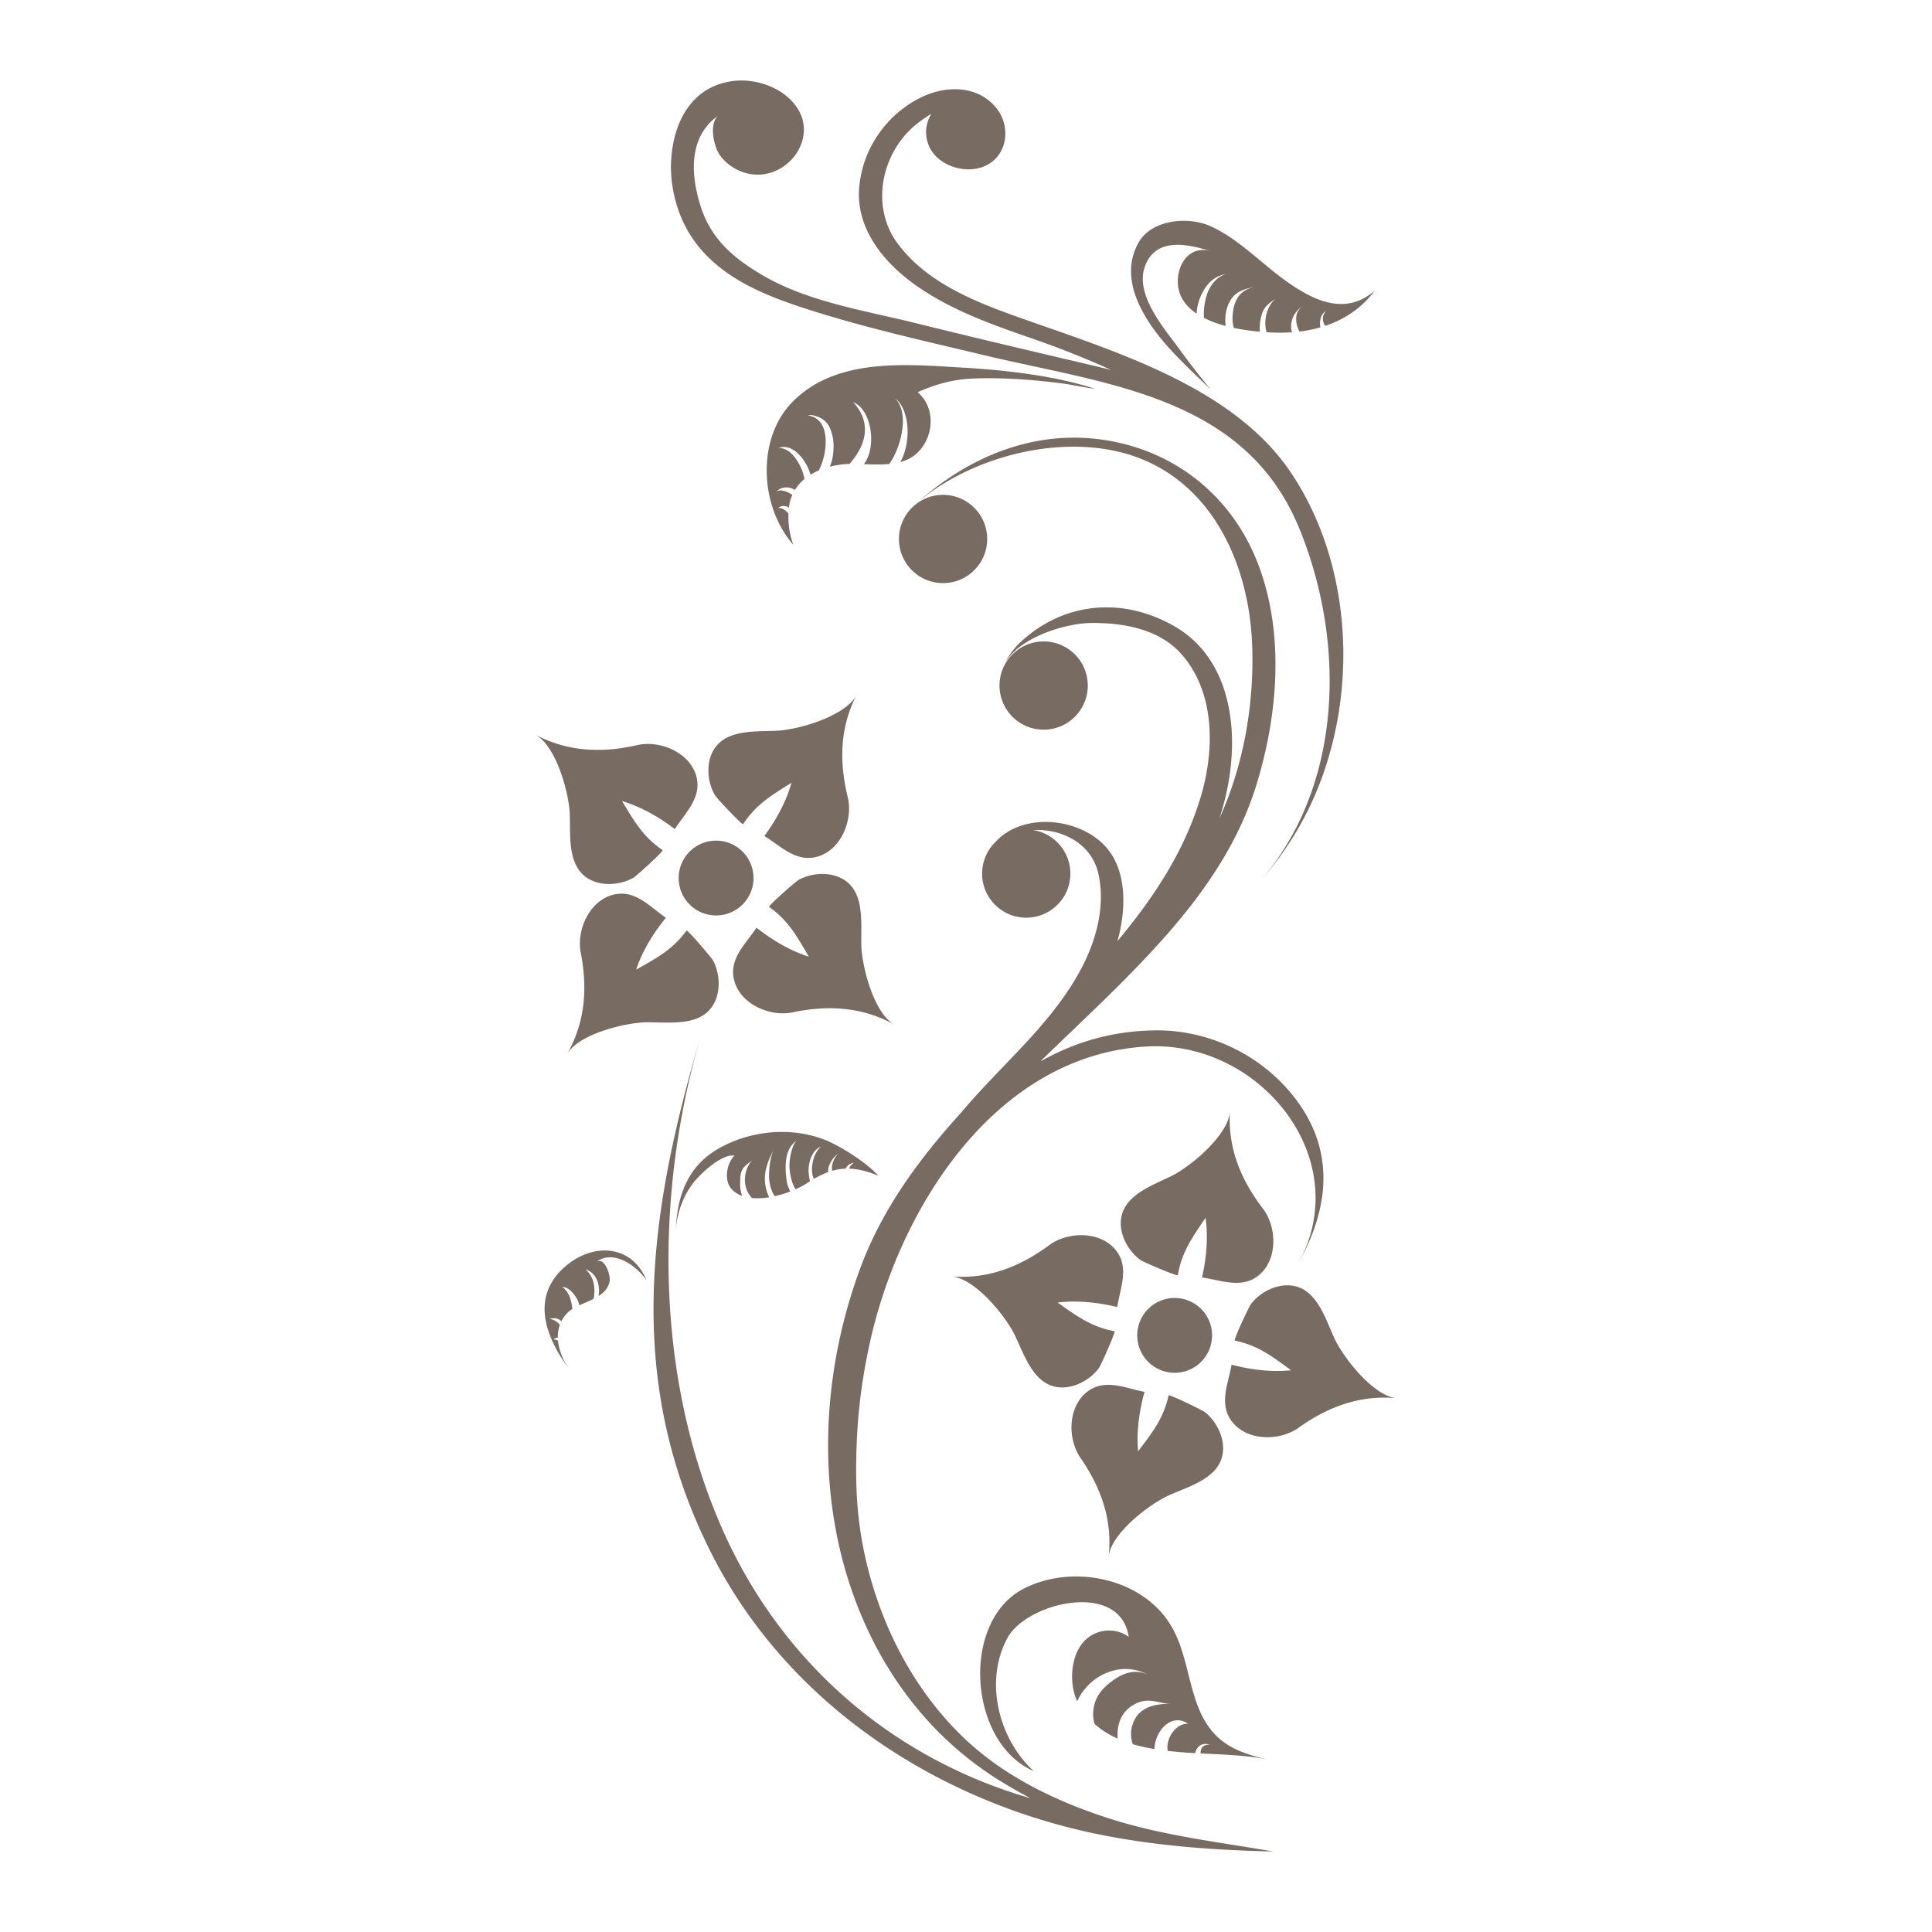 <svg xmlns="http://www.w3.org/2000/svg" width="1200" height="1200"><g fill="#786B61"><path d="M751.846 241.794c-6.561-8.017-12.971-16.18-19.049-24.583-9.819-13.562-28.976-34.925-21.138-53.14 7.276-16.917 26.894-12.281 40.556-7.991-16.595-5.048-24.591 14.999-18.77 27.759 2.053 4.486 5.509 8.092 9.816 10.989.147-4.518 1.539-9.09 3.484-12.867 3.502-6.857 8.257-10.693 15.357-11.848.866-.2 1.756-.308 2.683-.322-.937.067-1.824.179-2.683.322-5.778 1.295-10.005 6.342-12.099 11.78-1.277 3.298-2.647 10.009-2.196 15.554 4.143 2.117 8.753 3.763 13.483 5.011-.64-4.95.014-10.302 2.15-14.48 3.957-7.742 9.992-8.468 17.694-10.192-3.735.833-7.259 1.663-10.156 4.385-2.529 2.365-4.332 6.393-4.883 9.755-.608 3.574-.884 7.495.043 11.04.078.251.143.475.215.715 5.598 1.177 11.182 1.903 16.18 2.336-.326-2.962.168-6.249.633-8.635 1.356-6.643 4.404-8.496 9.716-12.274-5.76 4.085-8.45 13.927-6.164 21.242.966.053 1.942.114 2.84.168 4.325.208 8.639.158 12.878-.136-1.907-6.414 1.763-14.466 8.145-16.602-6.75 2.265-6.532 10.403-3.452 16.154 4.443-.544 8.789-1.405 13.007-2.615-.73-3.827.107-8.096 3.395-10.163-2.641 3.281-2.215 6.521-.44 9.247 11.962-3.992 22.648-10.978 30.808-21.9-18.215 15.872-37.937 6.285-55.14-5.975-15.561-11.104-28.965-25.76-46.519-33.877-14.001-6.471-36.878-4.44-45.035 9.988a40.005 40.005 0 0 0-1.631 3.226c-10.493 23.571 8.038 49.123 23.341 65.332 7.42 7.869 15.1 15.053 22.931 22.597zm31.641 304.601a179.997 179.997 0 0 1-5.569 6.207c1.909-2.025 3.734-4.117 5.569-6.207z"/><path d="M501.762 192.152c36.045 11.572 72.98 19.746 109.73 28.522 75.888 18.143 161.825 25.223 195.516 107.54 28.772 70.236 27.38 158.577-23.521 218.181 8.027-9.211 15.243-19.042 21.553-29.598 40.105-67.059 39.39-161.117-4.038-224.427-36.453-53.155-111.303-74.969-168.955-95.521-27.276-9.716-56.603-21.528-74.496-45.571-17.271-23.202-10.131-57.126 12.32-74.654a79.827 79.827 0 0 1 8.586-5.885c-3.245 5.359-4.364 11.852-1.946 18.724 5.073 14.284 26.085 20.33 38.609 11.791 11.343-7.742 12.077-24.04 3.563-34.353-11.698-14.191-31.491-13.926-46.909-6.249-21.725 10.814-36.578 32.632-38.184 56.929-1.649 24.991 15.761 45.861 35.132 59.547 22.351 15.798 48.111 24.741 73.763 33.619a553.213 553.213 0 0 1 47.646 19.031c-5.906-1.477-11.819-2.876-17.683-4.253-34.592-8.117-69.188-16.252-103.658-24.819-31.191-7.731-66.634-13.118-94.844-29.573-17.844-10.41-31.956-22.172-38.595-42.481-6.454-19.76-7.874-43.446 10.449-56.6-5.613 5.556-2.158 19.368 1.166 24.097 5.799 8.303 16.423 13.318 26.572 12.184 19.024-2.111 32.778-23.578 21.947-40.806-8.253-13.129-26.397-19.353-41.285-17.061-24.712 3.803-35.866 25.17-37.329 48.87-.93 15.242 3.159 32.123 10.983 45.134 16.096 26.748 45.537 38.593 73.908 47.682z"/><path d="M659.517 238.128c6.99.905 13.836 2.536 20.776 3.434-25.57-8.392-56.37-11.733-83.171-13.285-34.936-2.032-77.617-6.131-104.739 21.195-16.184 16.305-19.636 42.352-12.932 64.477 2.776 9.133 7.273 17.611 13.351 24.458-2.2-5.473-3.342-12.792-3.105-19.464-1.746-2.114-4.15-3.714-6.393-3.324 1.957-1.842 4.539-1.602 6.715-.39.143-1.284.365-2.529.659-3.706.365-1.456.876-2.823 1.456-4.128-3.213-2.172-7.63-3.96-10.095-1.867 3.023-3.284 8.045-3.642 11.687-1.188a27.924 27.924 0 0 1 5.953-6.843.877.877 0 0 1-.029-.211c-1.223-7.005-7.62-19.65-16.205-18.956 9.186-3.681 17.643 8.071 19.99 16.509a38.865 38.865 0 0 1 5.108-2.64 35.654 35.654 0 0 0 2.279-5.399c3.087-9.29 4.339-26.876-8.986-28.718 2.172-.615 3.846-.007 5.874.708 5.849 2.018 8.066 6.407 9.43 12.37 1.051 4.539.873 13.107-1.771 18.705a53.238 53.238 0 0 1 10.767-1.638c.469-.04.973-.04 1.459-.054a36.362 36.362 0 0 0 1.746-2.032c9.637-11.955 11.154-24.987.547-36.349 11.687 4.575 14.814 28.178 6.65 38.505 5.191.182 10.607.387 15.765-.114a38.147 38.147 0 0 0 2.328-3.656c5.281-9.494 10.131-28.304 1.217-37.3 9.619 7.49 10.059 27.885 3.355 39.779 3.527-.952 6.786-2.479 9.587-4.865 11.482-9.83 12.728-28.854 1.159-38.531 12.124-5.305 22.53-8.127 35.83-8.556 17.786-.572 36.059.798 53.738 3.074zm-73.71 124.041c15.139-.021 27.377-12.299 27.348-27.444-.025-15.143-12.309-27.378-27.445-27.356-15.132.029-27.38 12.324-27.356 27.452.026 15.146 12.325 27.38 27.453 27.348zm-58.385 363.698c5.448.158 11.301 1.596 18.133 4.393-6.933-7.756-21.543-17.121-30.893-21.288-21.664-9.63-48.909-7.094-69.12 4.879-19.199 11.343-25.256 30.231-25.846 51.677.286-10.55 4.161-21.757 10.467-30.21 4.432-5.939 18.101-18.91 25.946-17.486-4.843 5.065-6.572 15.211-1.774 20.62 1.785 2.014 4.078 3.405 6.65 4.336-.804-2.386-1.374-4.754-1.288-7.566.083-2.776.018-6.128 1.32-8.65 1.413-2.719 4.307-4.26 6.636-6.139-1.399 1.123-2.347 2.533-3.098 4.136-3.158 6.618-2.354 14.642 2.533 19.542 3.399.33 7.015.129 10.66-.468a56.509 56.509 0 0 1-1.152-2.801c-3.499-9.748-.501-18.362 4.074-26.884-2.235 4.186-2.865 11.086-3.012 15.801-.118 3.967.948 9.612 3.577 13.214a70.176 70.176 0 0 0 9.63-2.923c-.922-1.967-1.785-3.852-2.153-6.117-1.273-8.117-1.824-20.215 6.046-25.406-1.077 1.02-1.703 2.318-2.218 3.674-1.481 3.975-2.361 8.854-2.165 13.064.179 3.238 1.331 10.038 3.828 13.386 2.637-1.18 4.983-2.421 6.865-3.656a62.21 62.21 0 0 1 1.982-1.259c-.662-3.52-1.173-6.553-.497-10.496.733-4.285 2.923-9.455 7.394-10.975-4.736 3.606-7.247 14.062-4.446 19.997 3.095-1.789 6.049-3.234 8.975-4.282-.708-4.043 3.606-10.296 6.575-11.559-2.547 1.367-5.037 7.301-4.153 10.778 2.733-.776 5.473-1.226 8.288-1.316.891-1.943 3.109-3.528 5.073-3.577-1.095.803-2.515 2.134-2.837 3.561zm7.552-138.866c-.275-11.189 1.643-27.062-6.074-36.463a21.4 21.4 0 0 0-.922-1.045c-7.995-8.392-22.372-8.235-31.931-2.987-1.757.958-19.142 16.216-18.341 16.802 12.11 8.529 17.436 18.555 24.68 30.915-11.977-3.853-22.784-10.364-32.514-18.005-6.693 10.131-17.335 19.307-13.88 32.668 3.802 14.667 21.624 22.522 35.518 20.058 22.476-4.836 43.879-3.673 63.966 7.441-12.732-7.051-20.184-36.18-20.502-49.384zm-51.638-133.178c-11.179.658-27.101-.73-36.234 7.315-.347.3-.684.615-.998.948-8.139 8.271-7.491 22.63-1.925 32.014 1.026 1.72 16.849 18.58 17.41 17.761 8.131-12.378 17.951-18.055 30.053-25.71-3.437 12.109-9.572 23.117-16.881 33.107 10.345 6.35 19.879 16.677 33.126 12.771 14.527-4.279 21.774-22.372 18.842-36.17-5.591-22.308-5.166-43.739 5.265-64.19-6.614 12.975-35.476 21.388-48.658 22.154zm-61.794 91.589c.022 12.831 10.446 23.224 23.288 23.191 12.818-.018 23.217-10.442 23.196-23.278-.026-12.831-10.457-23.216-23.281-23.184-12.84.018-23.224 10.435-23.203 23.271zm-60.946-3.724c.286.35.593.679.93 1.019 8.149 8.253 22.501 7.849 31.974 2.433 1.75-.991 18.856-16.545 18.051-17.118-12.26-8.313-17.768-18.248-25.224-30.482 12.048 3.642 22.959 9.962 32.828 17.425 6.511-10.231 17-19.582 13.318-32.9-4.049-14.603-22.025-22.147-35.873-19.429-22.39 5.223-43.814 4.432-64.09-6.321 12.857 6.83 20.812 35.823 21.371 49.016.469 11.187-1.173 27.092 6.715 36.357zm-9.051 244.546c-22.948 19.399-12.241 45.363 2.701 65.12-4.007-5.298-7.058-12.059-7.649-18.759-.894-.336-1.835-.547-2.747-.705.626-.615 1.603-.937 2.629-1.034-.061-2.733.344-5.42 1.252-7.989-1.602-2.003-4.085-3.405-6.468-3.717 3.188-.794 5.673-.289 7.412 1.528a20.526 20.526 0 0 1 3.796-5.28c.891-.887 1.925-1.667 3.076-2.396-.648-4.926-1.935-10.786-6.296-13.544 4.15-.519 9.534 6.186 10.622 11.279 2.89-1.345 5.991-2.551 8.853-4.003 1.166-6.646.315-13.719-5.098-18.312 7.041 2.168 9.334 9.962 8.156 16.581 3.317-2.125 5.946-4.883 6.865-9.055.812-3.742-3.287-16.158-8.621-11.915 10.535-8.407 25.391 1.928 31.616 11.343-9.207-22.542-33.092-23.497-50.099-9.142zm86.868-156.832c.361-.283.701-.59 1.044-.894 8.515-7.88 8.572-22.243 3.459-31.884-.941-1.774-15.93-19.385-16.538-18.595-8.7 11.987-18.795 17.178-31.269 24.24 4.024-11.926 10.689-22.623 18.47-32.249-10.038-6.84-19.038-17.625-32.474-14.348-14.713 3.577-22.823 21.292-20.552 35.214 4.508 22.555 3.045 43.936-8.371 63.865 7.24-12.635 36.471-19.657 49.685-19.804 11.189-.1 27.041 2.05 36.546-5.545z"/><path d="M598.578 1079.346c-32.696-31.258-53.663-73.874-62.385-118.043-3.477-17.637-4.629-34.639-4.399-52.611.336-26.193 2.725-47.803 8.163-73.209 17.979-83.769 77.498-179.862 171.967-185.464 70.583-4.189 130.874 70.09 94.018 135.568 19.618-34.847 23.878-70.758-2.061-104.07-20.383-26.161-52.625-41.782-85.875-41.532-26.926.185-50.658 7.336-71.607 19.224.3-.361.587-.701.895-1.045 16.098-15.64 32.493-30.975 48.322-46.819 35.683-35.708 69.556-74.604 84.71-123.681 13.368-43.32 17.65-93.785 1.241-136.963-15.976-42.073-51.337-70.827-96.014-77.487-43.146-6.421-83.59 10.227-115.804 38.995 35.322-30.238 95.771-44.884 139.6-26.976 45.65 18.634 66.312 67.449 68.319 114.112 1.567 36.516-4.897 75.173-20.265 109.007 3.631-11.115 6.189-22.723 7.287-34.993 2.912-32.217-5.312-67.257-35.326-84.434-31.69-18.154-68.226-15.357-95.424 9.827-4.092 3.785-7.476 8.449-9.894 13.48 8.85-16.524 38.162-25.277 54.235-25.306 20.204-.036 42.405 3.888 56.271 20.201 20.634 24.307 19.793 60.163 10.864 89.106-10.525 34.052-29.548 62.112-51.367 88.341a101.325 101.325 0 0 0 1.785-7.319c3.742-18.538 3.048-41.031-12.27-54.504-17.168-15.099-49.116-17.607-65.414.376-5.027 4.969-8.156 11.88-8.139 19.524.032 15.132 12.335 27.38 27.456 27.345 15.139-.025 27.38-12.309 27.355-27.448-.029-13.655-10.07-24.931-23.152-26.98 17.915-.922 36.288 8.278 40.53 27.012 4.497 19.837-1.166 41.096-10.481 58.771-18.441 34.993-49.739 59.809-74.708 89.701-25.777 28.328-48.643 59.329-62.169 95.312-21.171 56.26-26.966 119.957-12.517 178.638 14.212 57.716 47.052 108.774 97.942 140.562 6.486 4.046 13.115 7.816 19.833 11.362-86.013-24.766-155.508-84.778-192.029-168.49-41.396-94.862-41.543-207.757-12.402-306.375a1169.152 1169.152 0 0 0-7.398 26.074c-27.148 100.275-36.675 195.806 12.721 294.961 47.245 94.844 141.159 156.345 243.269 176.628 34.803 6.925 71.127 9.508 106.578 10.277-33.762-5.863-68.391-9.819-101.241-20.312-33.379-10.651-65.707-26.154-91.02-50.343z"/><path d="M675.635 425.77c-.021-15.135-12.316-27.388-27.462-27.352-15.135.021-27.38 12.313-27.356 27.449.029 15.132 12.321 27.373 27.452 27.352 15.151-.033 27.392-12.314 27.366-27.449zm70.126 663.316c15.161.791 29.942 1.177 41.972 3.917-7.172-1.624-15.314-3.96-21.85-7.362-28.811-15.003-23.854-49.599-37.665-74.386-17.393-31.237-61.872-40.155-92.301-24.547-39.483 20.23-34.442 95.843 6.052 113.289-21.875-20.133-30.761-56.045-16.187-82.7 12.091-22.143 70.175-35.819 75.283-.555-8.435-6.378-20.862-4.94-27.945 2.927-8.278 9.186-9.183 26.085-4.046 37.021 7.233-16.069 27.038-25.682 44.018-16.416-9.701-4.808-19.249.504-26.686 7.494-5.509 5.151-8.139 12.152-7.273 19.657.136 1.234.437 2.361.791 3.416 4.235 3.785 9.068 6.715 14.291 9.044-.057-.916-.1-1.85-.089-2.805.179-8.4 3.563-15.107 11.307-18.902 8.382-4.1 13.791-.211 22.029.226-8.217-.433-17.819 1.245-22.294 8.915-2.869 4.868-3.473 10.967-1.539 16.036 4.307 1.277 8.8 2.229 13.4 3.005.269-10.793 10.145-22.862 20.988-15.701-7.874-.372-14.13 9.408-12.732 16.845 5.63.659 11.347 1.066 17.049 1.385 1.012-3.935 3.875-6.8 8.926-5.273-4.49.011-5.788 2.562-5.499 5.47zm-103.612 10.986c-.064-.018-.118-.047-.179-.075.036.04.089.082.133.118.611.265.629.25.046-.043zm51.785-288.239c1.864-11.966 7.723-24.747-.988-35.461-9.573-11.755-29.043-11.462-40.656-3.431-18.419 13.765-38.345 21.625-61.246 19.897 14.516 1.098 33.43 24.462 39.228 36.346 4.901 10.055 9.77 25.287 20.723 30.611.404.2.826.397 1.252.565 10.775 4.289 23.778-1.832 30.278-10.592 1.188-1.606 10.642-22.708 9.677-22.923-14.563-2.704-23.585-9.591-35.322-17.811 12.503-1.493 25.016-.077 37.054 2.799zm54.489 65.292c-1.56-1.245-22.358-11.354-22.591-10.406-3.177 14.488-10.349 23.274-18.927 34.743-1.106-12.545.705-25.016 3.974-36.957-11.92-2.251-24.5-8.504-35.494-.129-12.038 9.172-12.378 28.679-4.715 40.513 13.176 18.859 20.398 39.031 17.926 61.861 1.57-14.474 25.534-32.628 37.587-38.062 10.202-4.575 25.585-8.958 31.258-19.714.215-.412.407-.819.59-1.245 4.654-10.635-1.062-23.81-9.608-30.604zm-9.473-26.428c11.745-5.148 17.082-18.859 11.923-30.618-5.173-11.748-18.881-17.092-30.633-11.913-11.74 5.162-17.074 18.87-11.919 30.618 5.169 11.744 18.885 17.078 30.629 11.913zm43.11-58.775c11.59-9.755 10.989-29.233 2.766-40.699-14.066-18.204-22.262-38.005-20.899-60.914-.865 14.52-23.928 33.816-35.683 39.801-9.973 5.065-25.141 10.199-30.282 21.224-.193.407-.368.837-.54 1.262-4.132 10.836 2.218 23.743 11.079 30.099 1.628 1.17 22.876 10.278 23.07 9.305 2.468-14.61 9.215-23.746 17.228-35.609 1.703 12.471.5 25.013-2.19 37.089 12.013 1.672 24.887 7.317 35.451-1.558zm46.845 39.5c-4.736-10.148-9.326-25.46-20.169-30.979a26.83 26.83 0 0 0-1.259-.565c-10.7-4.512-23.804 1.402-30.45 10.045-1.231 1.591-11.054 22.519-10.077 22.755 14.51 2.962 23.413 9.992 35 18.423-12.532 1.273-25.027-.365-37.003-3.467-2.071 11.959-8.16 24.633.379 35.497 9.348 11.912 28.833 11.959 40.574 4.132 18.656-13.436 38.735-20.959 61.59-18.817-14.489-1.347-32.987-25.062-38.585-37.024z"/></g></svg>